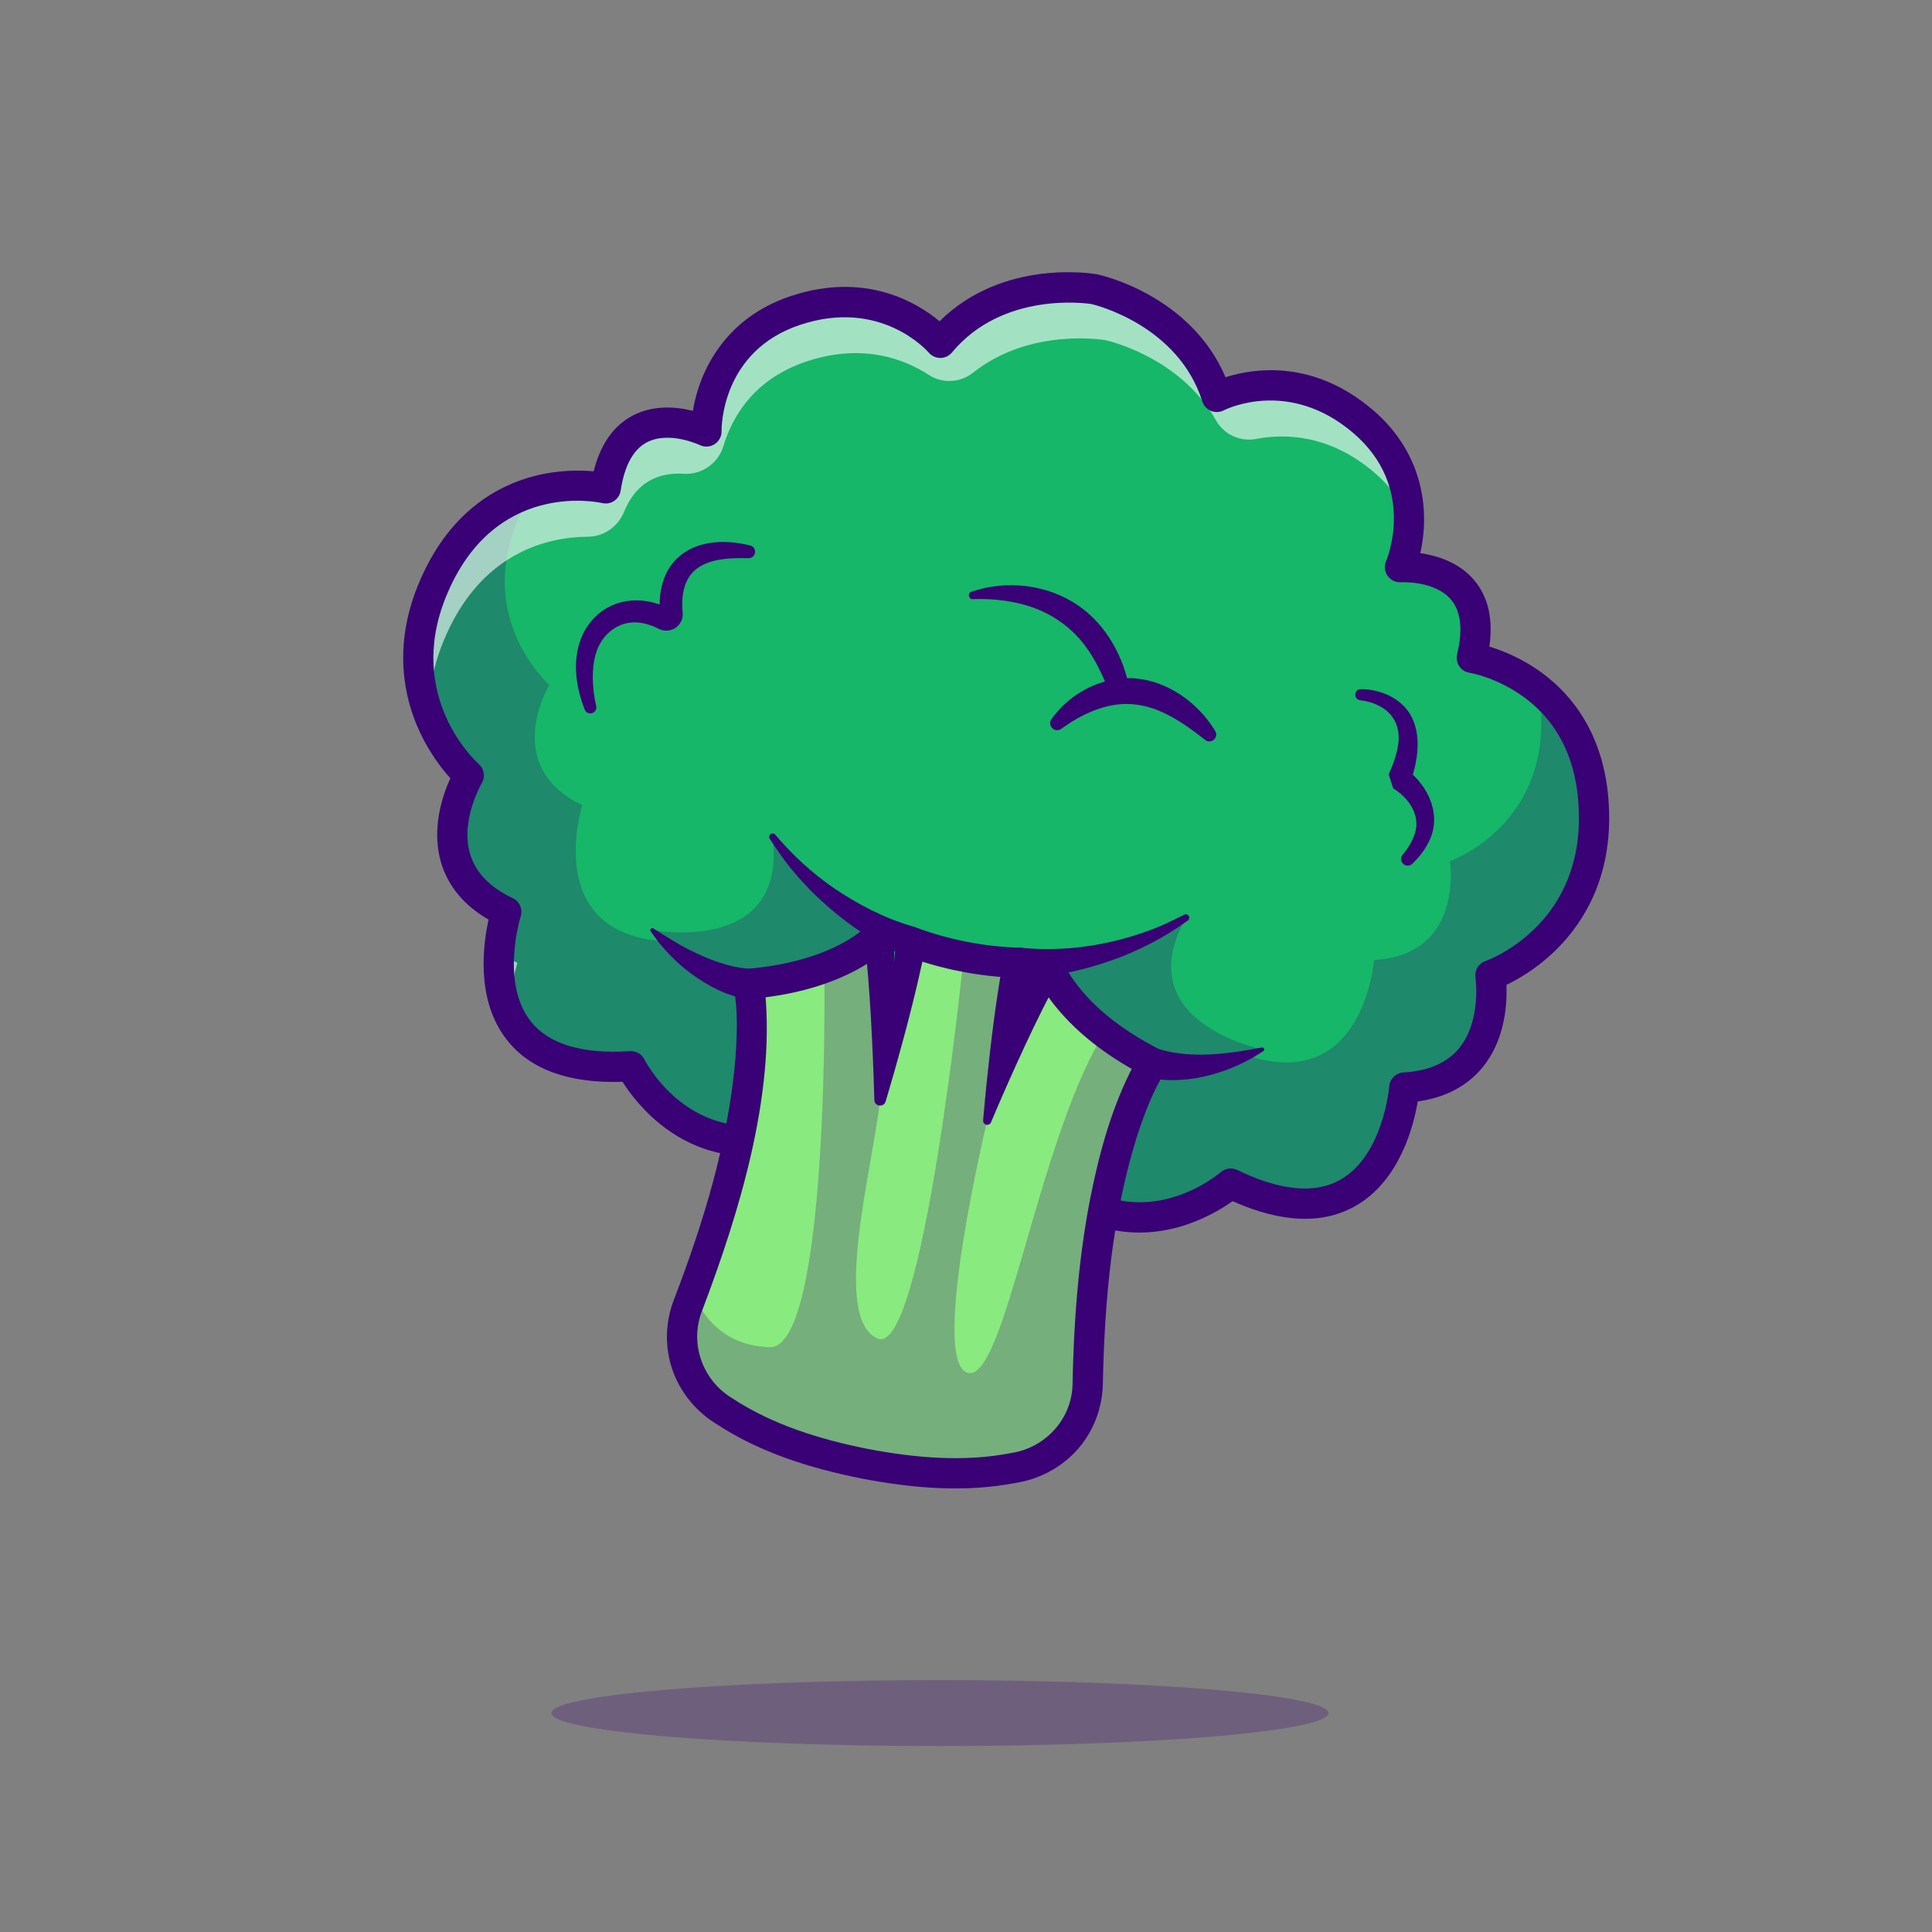 <?xml version="1.0" encoding="utf-8"?>
<!-- Generator: Adobe Illustrator 27.5.0, SVG Export Plug-In . SVG Version: 6.00 Build 0)  -->
<svg version="1.1" id="Layer_1" xmlns="http://www.w3.org/2000/svg" xmlns:xlink="http://www.w3.org/1999/xlink" x="0px" y="0px"
	 viewBox="0 0 4000 4000" style="enable-background:new 0 0 4000 4000;" xml:space="preserve">
<rect x="0" y="0" width="4000" height="4000" fill="#808080" stroke="none"/>
<g>
	<g>
		<!-- <rect style="fill:#BCFA7B;" width="4000" height="4000"/> -->
	</g>
	<g>
		<g>
			<g>
				<path style="fill:#16B768;" d="M1895.053,2492.843c155.496,30.424,260.112-65.346,260.112-65.346
					c195.407,195.131,392.823,23.013,392.823,23.013c332.569,161.252,359.508-198.815,359.508-198.815
					c213.073-12.2,178.289-232.374,178.289-232.374s213.815-74.518,214.517-323.899c0.828-294.002-253.07-333.482-253.07-333.482
					c48.525-201.191-148.771-187.695-148.771-187.695s74.98-172.542-76.632-301.824c-151.612-129.282-302.686-50.635-302.686-50.635
					c-57.285-181.245-253.49-223.069-253.49-223.069s-197.499-35.207-318.869,111.083c0,0-110.293-129.785-299.449-67.177
					s-184.734,250.685-184.734,250.685s-177.66-86.859-208.54,117.784c0,0-250.054-59.122-360.093,213.512
					c-93.338,231.256,76.625,380.863,76.625,380.863s-115.199,190.828,77.563,282.433c0,0-110.752,343.668,258.067,319.648
					c0,0,117.989,233.829,372.529,126.734C1678.75,2334.283,1739.556,2462.419,1895.053,2492.843z"/>
			</g>
			<g style="opacity:0.25;">
				<path style="fill:#390175;" d="M3300.301,1695.422c0.39-138.457-55.716-220.436-115.19-268.456
					c3.884,21.419,6.077,44.768,6.005,70.389c-0.619,219.848-189.112,285.542-189.112,285.542s30.664,194.099-157.175,204.855
					c0,0-20.827,277.708-263.516,197.188c10.64-3.646,21.441-7.681,32.51-12.388c0,0-280.114-54.807-158.492-272.612
					c0,0-103.209,88.584-298.886,93.81c0,0,92.525,207.084,297.382,212.386c-66.722,26.696-169.786,38.901-272.234-63.402
					c0,0-92.226,84.428-229.309,57.607c-137.082-26.821-190.687-139.782-190.687-139.782
					c-133.45,56.148-224.314,5.999-276.055-43.875c191.748,72.296,355.497-84.645,355.497-84.645
					c-179.278-78.589-241.491-199.539-241.491-199.539C1630.113,1980.084,1350,1925.277,1350,1925.277
					c8.48,8.532,16.962,16.34,25.444,23.727c-255.139-16.886-169.767-281.963-169.767-281.963
					c-169.934-80.757-68.378-248.986-68.378-248.986s-149.836-131.891-67.551-335.76c9.59-23.759,20.42-44.558,32.091-62.934
					c-73.185,22.064-156.051,76.852-207.872,205.245c-93.338,231.255,76.625,380.863,76.625,380.863
					s-115.199,190.829,77.564,282.433c0,0-110.753,343.669,258.067,319.649c0,0,117.988,233.829,372.528,126.733
					c0,0,60.806,128.136,216.303,158.56c155.497,30.424,260.113-65.346,260.113-65.346
					c195.406,195.131,392.822,23.013,392.822,23.013c332.57,161.252,359.508-198.816,359.508-198.816
					c213.073-12.199,178.29-232.374,178.29-232.374S3299.599,1944.803,3300.301,1695.422z"/>
			</g>
			<g>
				<g style="opacity:0.6;">
					<path style="fill:#FFFFFF;" d="M1033.443,1971.455c-2.757,40.739,0.594,90.048,22.347,133.22
						c-0.656-60.819,15.509-111.219,15.509-111.219C1056.974,1986.648,1044.54,1979.239,1033.443,1971.455z"/>
				</g>
				<g style="opacity:0.6;">
					<path style="fill:#FFFFFF;" d="M917.111,1330.159c75.994-188.284,218.768-218.339,299.839-218.914
						c33.587-0.238,62.66-21.034,75.37-52.124c27.803-68.009,80.031-81.067,123.213-78.207
						c37.099,2.457,71.547-21.715,82.232-57.326c17.902-59.673,62.373-138.889,172.714-175.409
						c116.434-38.538,202.988-4.179,252.33,27.936c28.115,18.299,65.12,16.71,91.37-4.177
						c119.738-95.275,274.619-67.664,274.619-67.664s153.868,32.798,228.868,166.175c16.442,29.24,50.12,44.658,83.058,38.305
						c57.807-11.151,150.927-10.355,244.25,69.224c34.699,29.588,57.428,61.438,72.005,92.972
						c-0.387-59.166-19.707-134.195-95.15-198.526c-151.612-129.281-302.685-50.635-302.685-50.635
						c-57.286-181.245-253.491-223.069-253.491-223.069S2068.153,563.51,1946.783,709.8c0,0-110.293-129.784-299.45-67.177
						C1458.177,705.231,1462.6,893.309,1462.6,893.309s-177.661-86.86-208.541,117.784c0,0-250.054-59.122-360.093,213.512
						c-42.617,105.587-30.297,194.075-4.373,259.151C887.32,1438.055,894.347,1386.558,917.111,1330.159z"/>
				</g>
			</g>
			<g>
				<g>
					<path style="fill:#390175;" d="M1210.723,1469.374c-19.766-49.942-27.269-107.996-3.189-158.015
						c35.816-69.72,112.762-84.708,177.22-51.374c-11.623-4.749-18.707,6.182-18.156,11.767c-0.244-2.5-0.426-5.269-0.572-7.766
						c-5.976-117.043,83.376-160.69,187.056-134.65c15.627,3.984,12.402,26.869-3.68,26.371
						c-34.359-0.625-68.442-0.104-97.837,15.815c-27.01,15.05-37.832,42.006-38.955,73.704c-0.431,8.888,0.47,17.966,0.938,26.885
						c0.003,9.853-4.87,19.894-12.554,26.001c-9.744,8.397-25.593,10.129-37.283,3.728c-14.791-7.622-32.044-13.069-48.335-13.173
						c-29.444-1.014-57.056,16.556-71.873,41.824c-15.882,26.838-18.239,64.172-14.875,96.287
						c1.178,11.514,3.088,23.891,5.725,34.941C1237.724,1476.481,1216.696,1483.369,1210.723,1469.374L1210.723,1469.374z"/>
				</g>
				<g>
					<path style="fill:#390175;" d="M2010.958,1225.204c73.538-25.115,158.33-15.614,222.952,29.548
						c56.947,39.592,93.271,106.646,104.902,173.448c2.005,11.34-5.561,22.158-16.902,24.162
						c-10.165,1.801-19.931-4.107-23.267-13.516c-11.199-30.51-24.126-59.512-40.769-85.527c-3.247-5.484-9.51-13.564-13.171-18.884
						c-33.237-43.112-79.738-71.995-133.435-84.765c-31.335-7.536-64.949-10.512-97.261-9.209
						C2005.275,1240.83,2002.67,1228.242,2010.958,1225.204L2010.958,1225.204z"/>
				</g>
				<g>
					<path style="fill:#390175;" d="M2176.654,1489.372c29.431-41.596,74.471-71.433,124.709-81.722
						c85.706-18.306,171.665,34.373,214.648,105.929c8.094,13.197-8.448,27.94-20.574,18.495
						c-44.311-34.499-91.406-68.028-146.63-73.672c-49.899-5.82-101.102,15.693-142.183,44.085c-3.566,2.35-6.792,4.85-9.976,6.916
						C2183.683,1518.182,2167.885,1502.173,2176.654,1489.372L2176.654,1489.372z"/>
				</g>
				<g>
					<path style="fill:#390175;" d="M2817.325,1426.804c44.438,0.084,91.813,22.039,108.867,65.46
						c16.751,41.461,7.133,88.323-6.237,128.691c0,0-9.39-29.221-9.39-29.221c47.563,34.884,76.594,98.288,46.127,153.938
						c-8.615,16.641-20.099,30.603-32.574,42.695c-5.439,5.273-14.124,5.139-19.397-0.3c-4.954-5.107-5.13-13.087-0.635-18.396
						c12.188-14.693,21.393-29.917,26.152-47.346c10.14-35.94-14.441-70.509-44.166-89.082c-0.575-0.344-1.486-0.908-1.567-0.896
						l-9.39-29.224c7.605-16.492,13.918-33.362,17.6-50.239c13.688-58.851-19.314-95.658-76.712-103.225
						C2801.86,1447.838,2803.02,1426.996,2817.325,1426.804L2817.325,1426.804z"/>
				</g>
			</g>
			<g>
				<path style="fill:#390175;" d="M2358.743,2551.887c-60.996,0-133.145-19.444-205.618-83.35
					c-41.877,28.896-137.378,79.844-264.087,55.044c-126.724-24.795-195.972-107.964-223.867-150.517
					c-131.775,46.055-227.969,6.406-286.69-36.748c-45.652-33.56-75.183-73.74-89.673-96.552
					c-111.14,3.677-191.797-25.679-239.888-87.388c-64.385-82.607-48.716-197.51-37.341-248.342
					c-50.566-29.382-83.54-68.799-98.164-117.441c-21.216-70.574,3.201-140.723,19.031-175.288
					c-16.824-18.616-42.698-51.438-63.572-96.343c-30.737-66.121-56.372-172.202-3.953-302.075
					c61.76-153.02,166.055-208.25,242.671-227.637c49.275-12.466,93.345-11.973,121.536-9.385
					c13.918-55.803,41.091-94.6,81.013-115.544c43.323-22.722,91.179-18.005,124.394-9.717
					c12.639-78.889,64.395-191.851,202.957-237.712c154.768-51.235,261.641,13.796,307.747,52.266
					c131.443-130.066,317.605-98.753,325.908-97.273c0.347,0.061,0.691,0.129,1.035,0.203c8.254,1.76,192.485,42.925,265.212,212.93
					c57.205-18.254,180.696-38.213,304.756,67.573c111.06,94.702,116.423,218.84,98.396,296.677
					c33.894,4.836,79.998,18.503,111.56,55.881c29.084,34.446,39.631,80.623,31.492,137.556c27.09,8.232,68.098,24.38,109.038,54.5
					c63.66,46.833,139.448,137.297,138.984,302.307c-0.393,140.056-64.121,228.652-117.51,278.315
					c-36.26,33.726-72.595,54.375-95.195,65.278c1.636,37.984-2.188,112.158-48.438,169.531
					c-31.877,39.546-77.273,63.628-135.186,71.787c-8.621,51.372-37.415,163.706-128.186,215.957
					c-67.795,39.023-153.562,35.82-255.134-9.468c-22.019,15.664-64.521,41.758-119.448,55.635
					C2410.78,2548.039,2385.858,2551.882,2358.743,2551.887z M2155.196,2396.218c8.022,0,16.023,3.047,22.1,9.116
					c171.794,171.553,342.971,27.715,350.176,21.509c9.465-8.159,22.942-9.961,34.18-4.517
					c89.404,43.35,161.406,50.039,214.006,19.878c88.513-50.752,100.498-191.479,100.608-192.896
					c1.223-15.62,13.799-27.988,29.438-28.882c52.046-2.979,91.074-20.176,116.006-51.104
					c45.601-56.567,33.276-144.243,33.137-145.112c-2.363-14.966,6.323-29.478,20.63-34.463
					c7.783-2.771,192.876-71.191,193.503-294.414c0.315-111.379-37.861-196.055-113.464-251.675
					c-56.541-41.597-112.537-50.684-113.096-50.771c-8.652-1.343-16.343-6.248-21.213-13.523s-6.475-16.257-4.421-24.768
					c12.19-50.542,8.027-88.508-12.373-112.839c-33.613-40.088-103.225-36.299-103.921-36.257
					c-10.903,0.684-21.375-4.363-27.627-13.289s-7.473-20.454-3.13-30.449c2.6-6.108,63.242-153.401-68.228-265.508
					c-132.854-113.281-262.578-49.394-268.032-46.619c-8.206,4.172-17.893,4.561-26.379,0.999
					c-8.486-3.557-15.044-10.635-17.817-19.409c-49.473-156.523-218.506-199.119-229.658-201.76
					c-10.969-1.709-183.818-26.126-288.733,100.334c-5.908,7.124-14.665,11.267-23.918,11.323
					c-9.285-0.137-18.059-3.984-24.053-11.037c-3.916-4.517-99.997-112.586-265.74-57.727
					c-164.028,54.29-163.372,213.574-163.264,220.33c0.176,10.893-5.322,21.152-14.517,26.997
					c-9.199,5.837-20.764,6.545-30.554,1.76c-0.535-0.256-63.594-30.005-109.824-5.535c-28.066,14.849-46.231,48.447-53.989,99.856
					c-1.306,8.657-6.177,16.372-13.428,21.274c-7.258,4.902-16.24,6.536-24.749,4.534c-9.06-2.075-225.591-48.669-323.843,194.756
					c-83.545,206.997,62.112,340.129,68.352,345.693c11.25,10.034,13.835,26.726,6.045,39.631
					c-0.41,0.691-45.208,77.063-23.899,147.234c11.504,37.891,41.143,68.413,88.091,90.725
					c14.187,6.741,21.187,22.947,16.367,37.896c-0.413,1.304-42.351,136.169,20.505,216.541
					c37.354,47.759,106.587,68.711,205.715,62.246c12.549-0.806,24.338,5.933,29.997,17.143
					c4.295,8.389,108.609,206.128,332.422,111.978c15.442-6.514,33.264,0.302,40.442,15.439
					c2.205,4.556,56.812,114.404,194.019,141.25c137.214,26.836,229.189-54.321,233.04-57.793
					C2140.098,2398.913,2147.657,2396.218,2155.196,2396.218z"/>
			</g>
			<g>
				<path style="fill:#89EA7F;" d="M2252.068,2864.63c-1.255,81.287-57.275,151.858-136.548,170.849
					c-72.193,17.292-177.561,23.854-325.701-5.13c-147.956-28.949-243.079-74.738-303.618-118.001
					c-66.084-47.431-91.375-133.911-61.902-209.677c3.451-8.769,6.68-17.389,9.908-26.009l0.44-1.263
					c164.891-436.884,115.08-638.413,115.08-638.413c65.269-5.54,117.115-18.333,157.007-33.079l0.63-0.261
					c76.524-28.588,109.725-64.304,112.68-67.581l0.222-0.15c0,0,0.23,1.78,0.391,4.895c8.115,130.921,1.37,336.804,1.37,336.804
					c49.144-206.84,64.108-327.655,64.108-327.655c60.043,22.157,109.084,30.596,109.084,30.596s48.606,10.666,112.57,12.772
					c0,0-31.487,117.582-64.108,327.655c0,0,69.157-202.731,126.463-320.274c0,0,24.056,66.193,116.691,137.516
					c27.132,20.921,59.977,42.189,99.943,62.537C2386.778,2200.761,2259.484,2375.542,2252.068,2864.63z"/>
			</g>
			<g style="opacity:0.25;">
				<path style="fill:#390175;" d="M2252.068,2864.63c-1.255,81.287-57.275,151.858-136.548,170.849
					c-72.193,17.292-177.561,23.854-325.701-5.13c-147.956-28.949-243.079-74.738-303.618-118.001
					c-66.084-47.431-91.375-133.911-61.902-209.677c3.451-8.769,6.68-17.389,9.908-26.009l0.44-1.263l0.259-0.335
					c0,0,32.03,110.157,158.253,114.23c126.224,4.073,113.575-785.387,113.575-785.387l0.63-0.261l112.68-67.581l0.222-0.15
					c0,0,0.23,1.78,0.391,4.895c2.692,31.559,16.218,205.75,1.37,336.804c-16.127,144.488-100.171,450.895-5.394,493.532
					c94.592,42.601,178.587-790.591,178.587-790.591l112.57,12.772l-64.108,327.655c0,0-118.437,492.038-41.747,520.729
					c76.839,28.911,145-474.12,280.772-697.163c1.401-2.232,2.765-4.278,4.129-6.324c27.132,20.921,59.977,42.189,99.943,62.537
					C2386.778,2200.761,2259.484,2375.542,2252.068,2864.63z"/>
			</g>
			<g>
				<g>
					<path style="fill:#390175;" d="M2118.314,1962.661c85.093,7.973,172.354-4.928,252.9-33.366
						c27.656-9.374,54.058-22.022,80.281-35.419c3.544-2.009,8.116-0.682,9.963,2.974c1.653,3.237,0.613,7.141-2.292,9.158
						c-49.266,35.281-103.993,64.02-161.526,83.655c-58.778,20.298-120.819,33.677-183.286,35.516
						c-18.02,0.761-33.286-13.721-33.03-31.839C2081.34,1974.08,2099.413,1959.155,2118.314,1962.661L2118.314,1962.661z"/>
				</g>
				<g>
					<path style="fill:#390175;" d="M1868.179,1977.011c-71.184-31.623-134.933-78.67-189.851-133.388
						c-10.488-11.148-21.228-21.932-30.847-33.78c-20.11-22.839-37.375-47.932-53.772-73.167c-2.161-3.328-1.218-7.773,2.107-9.934
						c3.049-1.98,7.041-1.353,9.348,1.328c35.353,42.26,75.857,79.202,121.006,110.488c49.98,33.694,104.08,62.133,161.904,79.056
						c17.007,3.64,27.842,20.375,24.202,37.382C1908.322,1974.617,1886.21,1985.457,1868.179,1977.011L1868.179,1977.011z"/>
				</g>
				<g>
					<path style="fill:#390175;" d="M2396.976,2171.235c59.531,18.883,125.28,12.978,186.499,2.811
						c9.594-1.674,19.144-3.777,28.994-5.345c4.333-0.771,6.75,5.323,2.951,7.666c-8.33,5.408-16.863,10.603-25.534,15.669
						c-58.973,31.835-127.422,50.732-194.905,42.232c-4.146-0.524-8.834-1.41-13.028-2.366
						C2337.702,2222.36,2353.422,2158.752,2396.976,2171.235L2396.976,2171.235z"/>
				</g>
				<g>
					<path style="fill:#390175;" d="M1548.031,2068.334c-43.21-5.743-83.17-27.722-117.652-52.888c0,0-12.156-9.429-12.156-9.429
						c-19.614-15.986-37.398-34.185-53.396-53.674c-6.123-7.961-12.071-15.986-17.744-24.136c-2.631-3.709,2.073-8.526,5.833-5.859
						c24.231,15.456,48.593,31.166,74.202,44.038c38.876,19.728,81.089,36.269,124.235,39.396
						C1592.622,2009.373,1589.548,2069.102,1548.031,2068.334L1548.031,2068.334z"/>
				</g>
			</g>
			<g>
				<path style="fill:#390175;" d="M1795.887,2999.68c97.298,18.67,200.405,27.934,297.583,8.606
					c68.937-10.179,123.278-67.609,126.972-137.623c2.39-127.958,11.401-255.493,35.289-382.057
					c17.87-91.606,41.975-183.702,83.637-268.103c6.668-13.113,13.523-25.781,22.036-38.105c0,0,11.16,46.37,11.16,46.37
					c-70.02-35.638-136.803-82.916-187.109-144.89c-17.583-22.017-34.083-46.049-44.707-72.498
					c-0.018-0.015,57.608,3.088,57.605,3.083c-27.873,48.981-52.911,100.575-76.931,151.909
					c-24.14,51.89-47.385,104.454-69.677,157.288c-1.804,4.336-6.782,6.384-11.116,4.578c-3.496-1.455-5.5-5.007-5.2-8.589
					c2.437-27.822,4.988-55.659,7.866-83.481c8.85-84.063,18.93-167.596,34.306-250.889c-0.004-0.008,29.164,39.429,29.163,39.429
					c-39.484-1.527-78.721-5.654-117.488-13.428c-38.829-7.406-76.742-18.375-113.887-31.843c0,0,41.873-25.532,41.873-25.532
					c-5.391,28.391-11.516,55.301-18.01,83.137c-19.308,81.807-41.589,162.78-65.593,243.269
					c-3.732,13.143-22.995,10.636-23.43-2.83c-1.548-56.912-3.928-113.947-7.146-170.725
					c-3.307-56.637-7.344-113.344-14.102-168.662l54.939,18.379c-19.35,20.738-43.379,36.56-67.793,50.193
					c-68.98,37.53-146.422,54.99-223.845,61.606c0,0,27.813-38.743,27.813-38.743c1.663,7.854,2.962,15.014,3.877,22.722
					c21.009,216.323-53.858,459.534-129.824,660.05c-27.681,67.858-0.085,146.099,62.858,183.195
					C1599.74,2950.021,1698.723,2980.29,1795.887,2999.68L1795.887,2999.68z M1783.858,3061.156
					c-105.973-21.32-209.962-53.321-301.565-113.515c-51.694-31.791-89.311-85.653-98.703-145.877
					c-6.241-37.565-1.873-76.756,12.16-112.14c61.617-160.819,112.618-327.851,127.002-499.531
					c3.349-49.11,5.188-98.569-3.748-146.927c-3.764-18.167,9.615-35.899,28.098-37.322c23.418-1.939,46.645-5.044,69.482-9.487
					c55.714-10.949,110.997-29.543,157.48-62.097c7.838-5.696,15.31-11.492,22.012-18.294c0.249-0.247,0.83-0.894,0.461-0.469
					c-0.002,0.003,54.959,18.371,54.939,18.389c0.452,58.367-2.036,115.61-5.193,172.861c-3.267,57.217-7.38,114.177-12.312,171.211
					l-23.438-3.132c9.59-54.717,18.408-109.567,26.059-164.549c5.685-41.129,10.853-82.259,14.961-123.503
					c1.348-13.594,2.656-27.585,3.545-40.61c1.033-19.339,21.33-32.786,39.534-26.345c34.686,12.583,70.399,23.12,106.675,29.985
					c36.121,7.261,73.132,11.072,109.944,12.383c16.331,0.598,29.082,14.321,28.484,30.652
					c-2.502,16.108-9.892,31.256-14.083,47.552c-20.238,66.226-37.996,133.258-54.462,200.583
					c-6.606,27.01-12.905,54.107-19.094,81.255l-16.318-4.011c15.202-55.675,31.329-110.989,48.569-166.196
					c17.528-55.671,35.673-110.569,57.705-165.02c-0.001-0.001,57.611,3.093,57.605,3.086c1.704,4.393,3.959,8.448,6.15,12.669
					c43.708,76.48,117.425,130.029,195.078,170.14c15.423,7.844,21.566,26.708,13.719,42.131
					c-27.186,42.412-44.972,89.749-60.603,137.705c-51.38,164.444-67.093,338.374-70.63,510.562
					c-0.345,38.049-11.056,76.019-31,108.455c-31.41,52.21-86.531,87.988-146.404,97.919
					C1998.436,3090.906,1890.048,3081.347,1783.858,3061.156L1783.858,3061.156z"/>
			</g>
		</g>
		<g style="opacity:0.25;">
			<ellipse style="fill:#390175;" cx="1946.122" cy="3546.748" rx="804.618" ry="68.252"/>
		</g>
	</g>
</g>
</svg>
